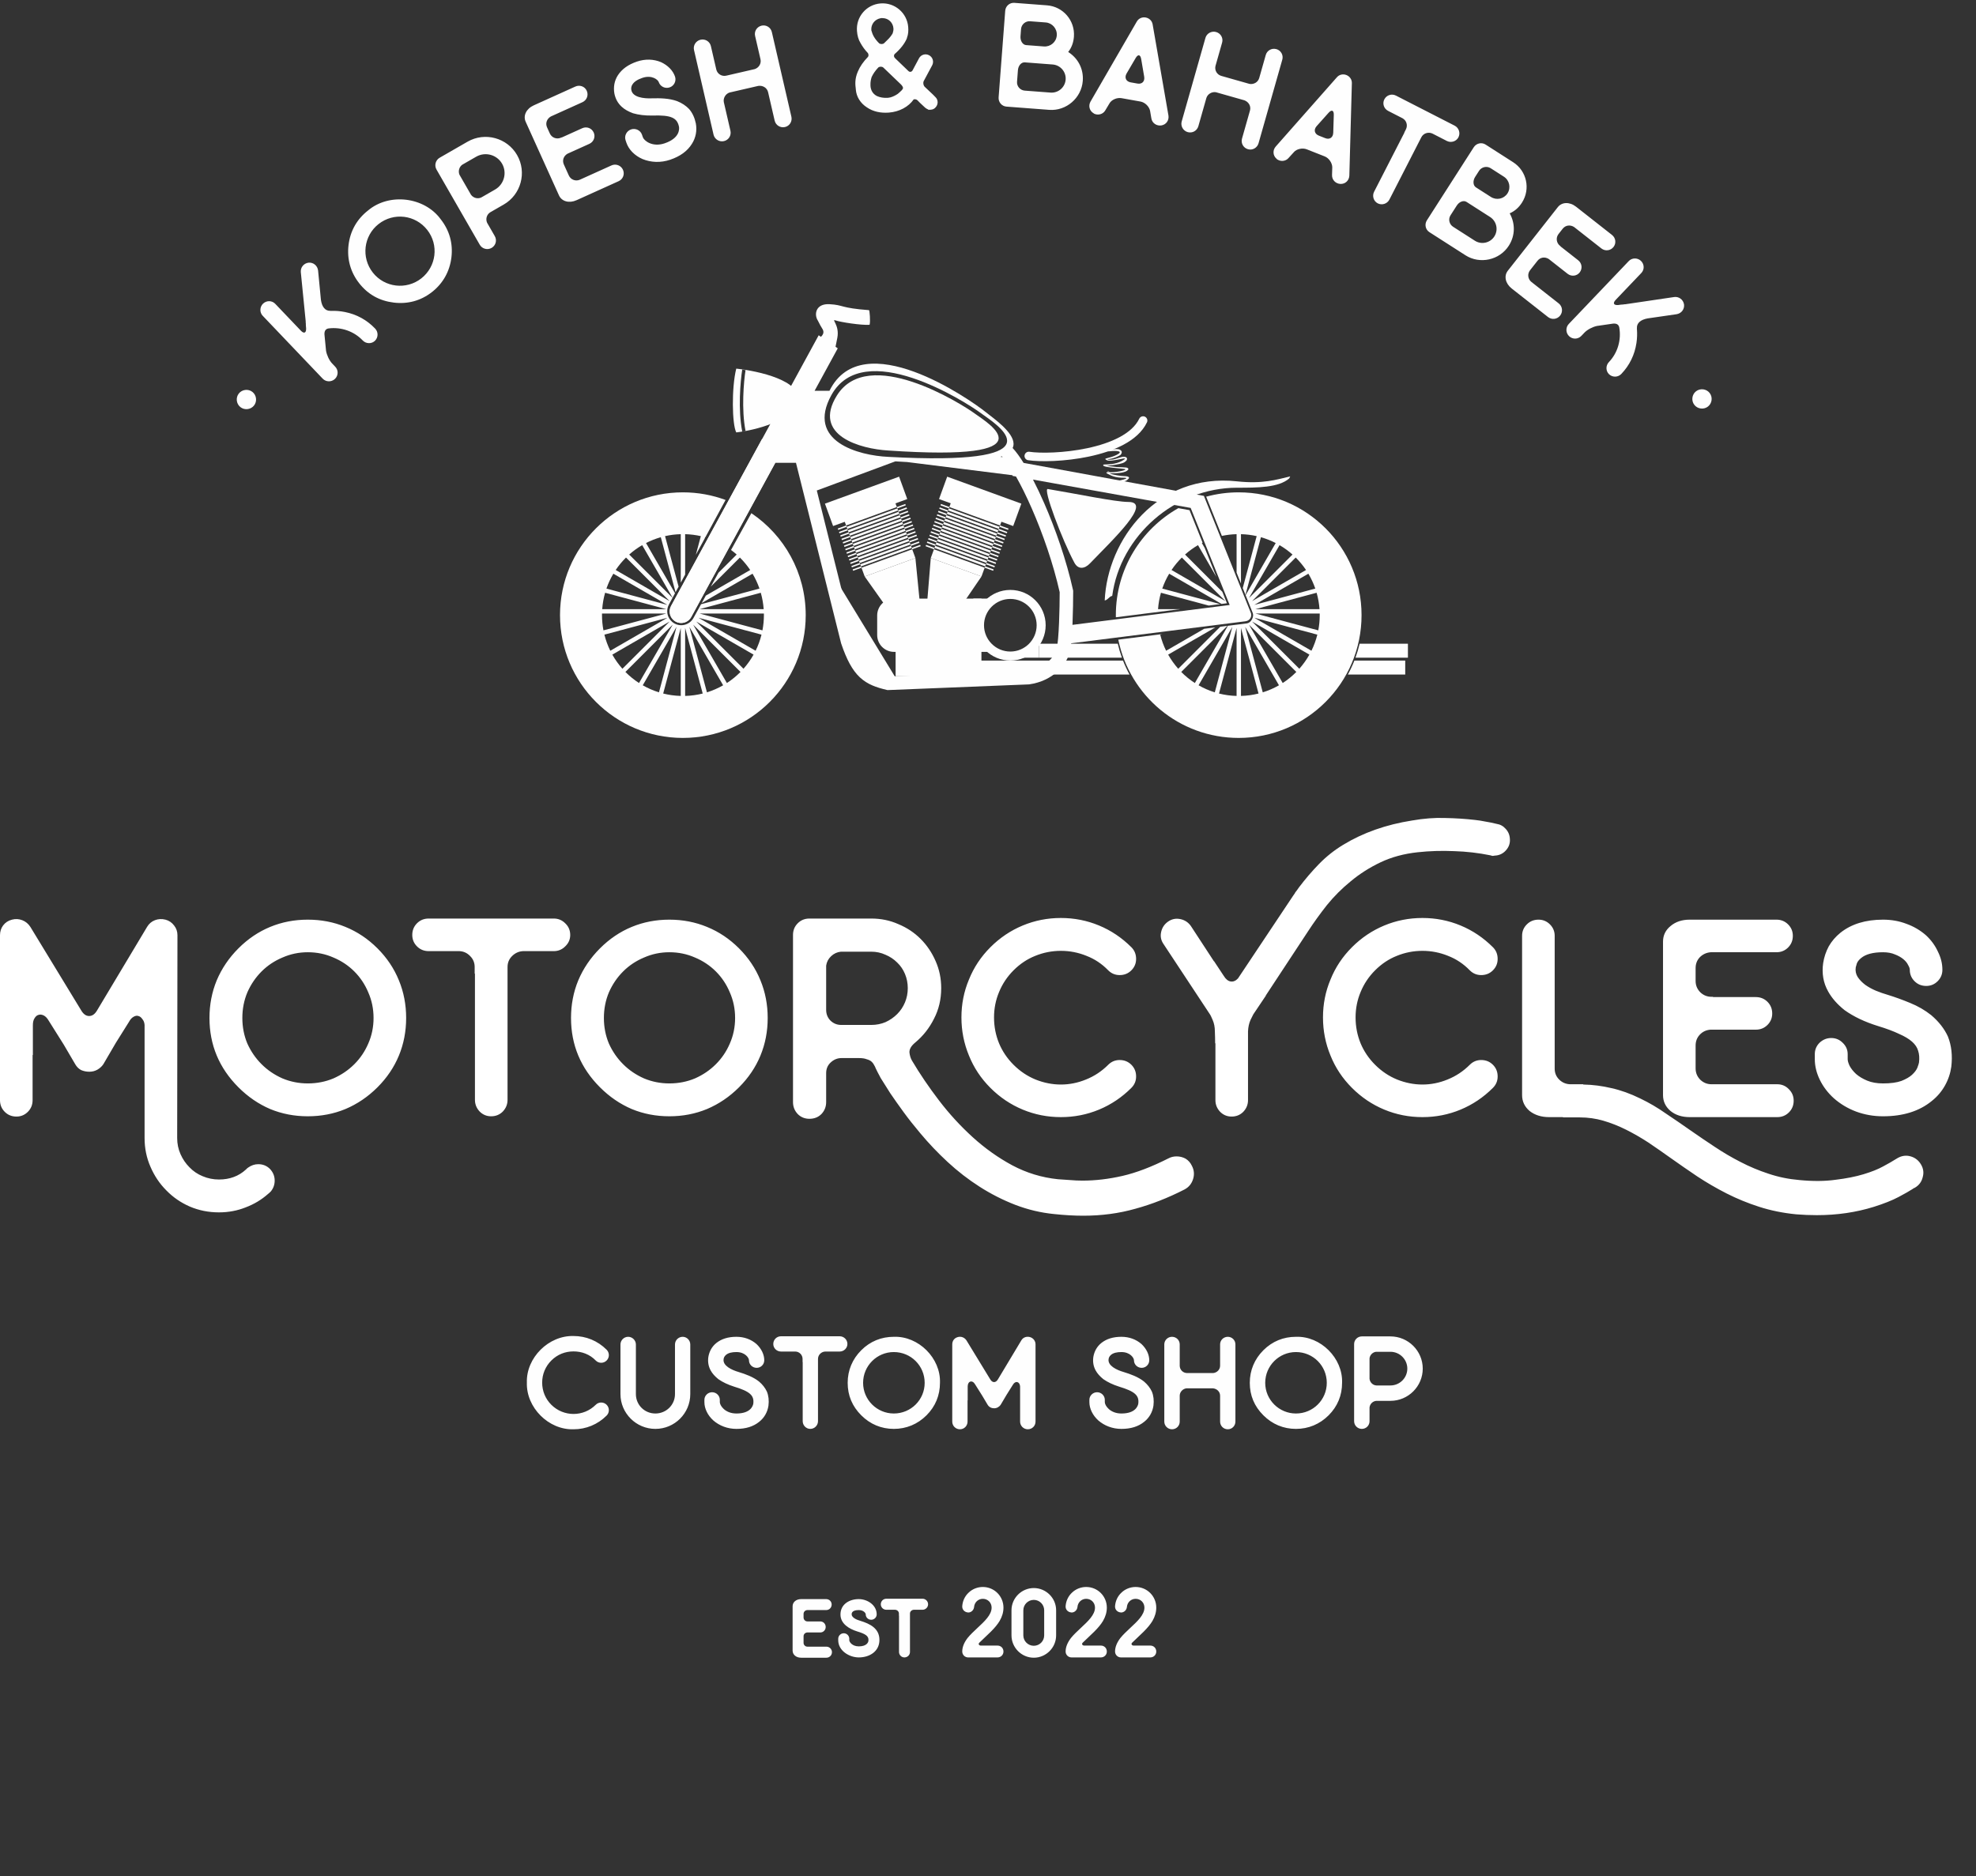 <svg width="695" height="660" viewBox="0 0 695 660" fill="none" xmlns="http://www.w3.org/2000/svg">
<rect x="0" y="0" width="695" height="660" fill="#333333" stroke="none"/>
<path d="M88.775 137.871C87.313 136.723 85.139 136.983 83.99 138.444C82.841 139.906 83.102 142.081 84.563 143.228C86.025 144.377 88.201 144.117 89.35 142.655C90.499 141.193 90.236 139.018 88.775 137.871ZM108.546 92.404C106.824 92.62 105.655 94.088 105.8 95.735L107.537 113.197L107.501 113.16C107.564 113.6 107.59 114.074 107.579 114.512L107.665 115.5C107.736 117.145 106.923 117.491 105.82 116.332L96.804 106.879C95.664 105.683 93.764 105.638 92.531 106.812C91.335 107.953 91.252 109.887 92.392 111.082L113.489 133.205C114.665 134.438 116.601 134.447 117.797 133.307C119.03 132.132 119.075 130.232 117.899 129.001L116.796 127.842C115.798 126.796 114.928 124.912 114.673 123.373L114.117 117.627C114.073 116.384 114.564 115.701 115.553 115.542C119.951 114.989 124.446 116.485 127.582 119.773C128.722 120.969 130.655 121.052 131.852 119.912C133.085 118.736 133.094 116.801 131.954 115.606C129.032 112.542 125.462 110.593 121.317 109.764C119.645 109.432 118.114 109.323 116.505 109.357L116.467 109.393C116.324 109.316 116.359 109.426 116.212 109.351C114.349 109.414 113.217 107.926 112.873 105.472L111.876 95.151C111.662 93.429 110.192 92.261 108.546 92.404ZM129.414 74.07C125.515 77.133 123.181 81.266 122.588 86.196C121.997 91.125 123.279 95.764 126.344 99.662C129.438 103.599 133.509 105.852 138.511 106.452C143.443 107.043 148.043 105.793 151.942 102.731C155.839 99.668 158.183 95.463 158.775 90.534C159.366 85.605 158.075 81.037 155.011 77.14C149.265 69.244 136.865 67.756 129.414 74.07ZM148.177 97.941C142.938 102.055 135.283 101.175 131.135 95.898C126.955 90.579 127.909 82.936 133.147 78.821C138.466 74.641 146.08 75.553 150.261 80.872C154.41 86.149 153.496 93.761 148.177 97.941ZM164.452 49.846L154.648 55.484C153.214 56.307 152.676 58.167 153.525 59.642L168.739 86.095C169.589 87.572 171.468 88.041 172.9 87.216C174.376 86.368 174.872 84.535 174.022 83.058L171.32 78.358C170.732 77.027 171.196 75.451 172.425 74.686L177.17 71.958C183.258 68.458 185.37 60.633 181.869 54.546C178.367 48.458 170.541 46.347 164.452 49.846ZM174.132 66.677L169.34 69.43C168.107 70.079 166.51 69.688 165.656 68.513L161.614 61.484C161.078 60.244 161.497 58.693 162.61 57.933L167.49 55.128C170.669 53.301 174.758 54.404 176.586 57.583C178.414 60.761 177.312 64.848 174.132 66.677ZM203.966 63.212C202.508 63.87 200.752 63.248 200.072 61.742L198.327 57.885C197.667 56.426 198.214 54.875 199.607 54.074L207.278 50.608C208.831 49.907 209.502 48.131 208.822 46.626C208.12 45.072 206.344 44.402 204.791 45.105L197.59 48.359L197.522 48.332L197.285 48.439C195.828 49.097 194.073 48.475 193.391 46.969L192.413 44.805C191.754 43.346 192.346 41.775 193.742 40.975L204.848 35.956C206.401 35.255 207.072 33.477 206.369 31.925C205.689 30.419 203.912 29.75 202.359 30.451L187.724 37.065C185.087 38.257 183.929 40.708 184.886 42.824L196.607 68.746C197.564 70.862 200.17 71.613 202.807 70.421L217.582 63.744C219.136 63.041 219.806 61.264 219.103 59.713C218.423 58.207 216.626 57.49 215.072 58.192L203.966 63.212ZM238.159 35.579C235.362 34.564 232.13 34.513 229.319 34.59C226.364 34.718 222.491 34.23 222.055 31.651C221.988 31.294 221.903 30.558 222.438 29.723C223.038 28.757 224.195 27.985 225.956 27.39C229.233 26.28 231.397 28.002 231.694 28.882C232.225 30.448 233.927 31.288 235.54 30.742C237.105 30.213 237.948 28.511 237.419 26.947C236.691 24.793 234.868 22.957 232.48 21.858C229.879 20.776 226.954 20.675 224.02 21.666C220.937 22.71 218.707 24.336 217.312 26.497C216.064 28.446 215.714 30.636 216.083 32.855C216.451 34.747 217.308 36.31 218.652 37.544C219.685 38.504 221.027 39.249 222.648 39.844C224.643 40.423 226.913 40.691 229.461 40.648C236.041 40.438 238.17 41.407 238.821 44.621C238.938 45.453 239.085 48.62 233.752 50.424C229.448 51.88 226.514 49.494 226.099 48.27L225.802 47.391C225.271 45.825 223.521 45.001 221.954 45.53C220.389 46.06 219.498 47.777 220.029 49.343L220.326 50.223C221.137 52.62 223.221 54.75 225.971 55.945C228.949 57.172 232.379 57.32 235.705 56.195C239.226 55.003 241.767 53.164 243.355 50.609C244.749 48.448 245.195 45.899 244.743 43.436C244.325 41.397 243.534 39.703 242.37 38.354C241.269 37.197 239.861 36.257 238.159 35.579ZM267.877 9.019C266.217 9.403 265.21 11.013 265.581 12.623L267.475 20.823C267.835 22.383 266.894 23.817 265.469 24.306L255.455 26.616C253.895 26.977 252.358 26.057 251.948 24.511L250.032 16.21C249.661 14.601 248.049 13.594 246.39 13.976C244.779 14.349 243.722 15.971 244.095 17.58L250.968 47.361C251.353 49.02 253.013 50.017 254.623 49.645C256.283 49.262 257.29 47.652 256.907 45.992L254.584 35.93C254.309 34.51 255.188 33.036 256.562 32.56L266.727 30.214C268.322 30.006 269.796 30.885 270.157 32.444L272.456 42.405C272.839 44.065 274.451 45.072 276.111 44.689C277.721 44.316 278.727 42.707 278.344 41.045L271.47 11.265C271.098 9.655 269.487 8.648 267.877 9.019ZM328.076 33.208L325.23 30.523C324.723 29.993 324.601 29.07 324.918 28.475L327.867 22.97C328.545 21.676 328.063 20.107 326.769 19.43C325.474 18.752 323.905 19.234 323.226 20.527L321.004 24.683C320.692 25.328 319.979 25.486 319.472 24.955L314.833 20.492C314.386 20.06 314.294 19.55 314.62 19.059C316.708 17.243 318.172 15.371 318.962 13.499L318.955 13.396L319.003 13.34L318.998 13.289C319.475 12.062 319.534 10.816 319.436 9.527C319.056 4.535 314.683 0.829 309.74 1.204C304.745 1.584 301.034 5.905 301.414 10.897C301.536 12.493 301.903 13.916 302.669 15.152C303.331 16.344 304.2 17.573 305.269 18.682C305.511 19.13 305.545 19.593 305.315 19.972C303.634 21.706 302.468 23.4 301.723 25.165C300.532 27.896 300.847 29.996 300.989 31.177L301.016 31.536C301.205 34.008 302.623 36.332 304.963 37.812C307.094 39.255 309.728 39.831 312.61 39.612C316.318 39.33 319.553 37.583 321.372 34.959C321.883 34.867 322.303 34.94 322.691 35.273L323.535 36.141L325.375 37.864C325.708 38.15 326.032 38.333 326.353 38.464L326.463 38.559C326.517 38.607 326.57 38.604 326.673 38.596C326.728 38.643 326.986 38.623 327.398 38.592C328.067 38.541 328.619 38.292 329.046 37.794C330.053 36.733 330.03 35.078 328.973 34.121L328.076 33.208ZM309.568 6.446C309.723 6.434 309.925 6.366 310.08 6.356C310.234 6.344 310.341 6.387 310.497 6.375C312.52 6.428 314.088 7.967 314.24 9.975C314.284 10.54 314.171 11.119 313.961 11.756C313.548 12.46 312.891 13.34 312.164 14.016L310.959 15.194C310.524 15.591 309.695 15.601 309.201 15.225C307.463 13.493 306.836 12.04 306.539 10.87C306.483 10.823 306.476 10.719 306.464 10.567C306.311 8.559 307.683 6.849 309.568 6.446ZM317.56 31.159C317.433 31.53 316.855 32.092 316.321 32.547C315.983 32.884 315.591 33.173 315.142 33.414C314.398 33.833 313.4 34.323 312.318 34.406L312.215 34.413C310.825 34.519 309.458 34.26 308.384 33.771C306.604 32.82 306.114 31.149 306.159 29.696C306.147 28.868 306.287 27.977 306.581 27.075C307.073 26.054 307.719 25.02 308.917 23.738C309.455 23.335 310.287 23.376 310.733 23.807L316.937 29.756C317.443 30.287 317.747 30.885 317.56 31.159ZM318.955 13.396C319.006 13.392 319.006 13.392 319.003 13.34C319.006 13.392 319.006 13.392 318.955 13.396ZM375.706 18.287C376.907 16.774 377.565 14.952 377.719 12.926C378.153 7.237 373.918 2.307 368.252 1.876L356.769 1.003C355.123 0.878 353.681 2.114 353.552 3.813L351.236 34.239C351.108 35.937 352.344 37.378 353.992 37.504L369.028 38.646C375.002 39.101 380.377 34.486 380.835 28.464C381.165 24.139 379.066 20.407 375.706 18.287ZM371.694 12.468C371.516 14.801 369.47 16.518 367.151 16.341L360.921 15.868C359.687 15.775 358.809 14.353 358.931 12.748L359.126 10.21C359.248 8.605 360.688 7.36 362.284 7.48L367.793 7.899C370.112 8.075 371.872 10.134 371.694 12.468ZM360.427 31.883C358.83 31.761 357.591 30.373 357.713 28.776L358.022 24.71C358.147 23.062 359.224 21.849 360.46 21.942L370.243 22.687C372.972 22.895 375.018 25.276 374.81 28.006C374.602 30.734 372.22 32.78 369.491 32.572L360.427 31.883ZM405.409 8.586C405.211 7.344 404.228 6.381 402.957 6.155C401.685 5.928 400.432 6.491 399.806 7.638L383.561 35.734C382.72 37.209 383.184 39.023 384.66 39.864C384.886 40.061 385.233 40.176 385.64 40.248C386.86 40.467 388.165 39.912 388.791 38.765L390.211 36.396C390.912 35.107 392.851 34.246 394.478 34.536L401.138 35.725C402.713 36.007 404.183 37.475 404.497 38.946L404.958 41.651C405.236 43.328 406.828 44.398 408.504 44.12C410.179 43.842 411.242 42.301 410.965 40.627L405.409 8.586ZM397.676 28.971C396.099 28.689 395.392 27.357 396.233 25.881L399.404 20.468C400.245 18.991 401.109 19.146 401.386 20.821L402.436 26.987C402.715 28.663 401.641 29.679 400.066 29.397L397.676 28.971ZM448.946 17.285C447.308 16.821 445.648 17.745 445.197 19.335L442.898 27.429C442.459 28.969 440.942 29.773 439.46 29.513L429.573 26.707C428.033 26.27 427.13 24.723 427.518 23.171L429.846 14.976C430.298 13.387 429.372 11.728 427.733 11.263C426.144 10.811 424.436 11.723 423.984 13.312L415.631 42.714C415.167 44.352 416.141 46.024 417.73 46.476C419.369 46.942 421.029 46.017 421.494 44.378L424.315 34.444C424.76 33.068 426.242 32.201 427.674 32.447L437.71 35.295C439.207 35.882 440.075 37.363 439.638 38.902L436.844 48.736C436.378 50.374 437.304 52.034 438.943 52.498C440.532 52.95 442.192 52.025 442.658 50.386L451.009 20.985C451.461 19.395 450.536 17.737 448.946 17.285ZM475.479 29.262C475.53 28.006 474.757 26.868 473.557 26.395C472.355 25.92 471.015 26.224 470.175 27.227L448.696 51.559C447.581 52.84 447.677 54.709 448.957 55.824C449.141 56.062 449.458 56.243 449.842 56.396C450.995 56.849 452.386 56.564 453.224 55.564L455.084 53.521C456.028 52.395 458.097 51.936 459.635 52.541L465.928 55.023C467.417 55.609 468.568 57.339 468.584 58.843L468.503 61.587C468.444 63.284 469.792 64.648 471.49 64.707C473.189 64.766 474.534 63.465 474.592 61.767L475.479 29.262ZM463.87 47.717C462.38 47.13 461.95 45.683 463.066 44.402L467.244 39.724C468.361 38.443 469.177 38.764 469.118 40.462L468.928 46.713C468.869 48.412 467.618 49.194 466.128 48.608L463.87 47.717ZM490.998 33.637C489.482 32.861 487.673 33.444 486.897 34.959C486.143 36.43 486.726 38.237 488.243 39.014L493.3 41.603C494.7 42.38 495.216 44.092 494.485 45.518L493.921 46.619L493.966 46.644L483.299 67.459C482.547 68.93 483.106 70.782 484.576 71.536C486.093 72.312 487.925 71.684 488.679 70.213L499.91 48.294C500.639 46.87 502.376 46.31 503.825 46.993L508.882 49.583C510.352 50.336 512.205 49.777 512.959 48.306C513.735 46.791 513.106 44.96 511.636 44.206L490.998 33.637ZM530.986 75.054C532.762 74.291 534.206 72.998 535.303 71.289C538.383 66.487 536.993 60.137 532.21 57.072L522.516 50.858C521.124 49.967 519.27 50.373 518.35 51.806L501.877 77.494C500.957 78.928 501.363 80.783 502.755 81.674L515.449 89.812C520.493 93.043 527.414 91.53 530.674 86.446C533.015 82.794 532.939 78.513 530.986 75.054ZM530.216 68.029C528.952 69.997 526.336 70.54 524.379 69.284L519.119 65.914C518.076 65.245 517.978 63.578 518.848 62.223L520.221 60.079C521.091 58.724 522.95 58.311 524.298 59.176L528.949 62.158C530.906 63.412 531.479 66.057 530.216 68.029ZM511.086 79.778C509.738 78.914 509.305 77.104 510.169 75.757L512.371 72.323C513.263 70.932 514.786 70.374 515.829 71.043L524.09 76.337C526.394 77.814 527.065 80.881 525.587 83.184C524.109 85.487 521.041 86.158 518.738 84.683L511.086 79.778ZM538.644 99.204C537.386 98.216 537.127 96.371 538.149 95.074L540.765 91.744C541.754 90.486 543.382 90.254 544.736 91.12L551.357 96.32C552.695 97.372 554.581 97.148 555.602 95.849C556.656 94.508 556.428 92.624 555.09 91.571L548.876 86.69L548.869 86.618L548.664 86.457C547.406 85.469 547.147 83.624 548.169 82.325L549.636 80.458C550.627 79.199 552.294 79 553.648 79.868L563.231 87.396C564.571 88.449 566.458 88.223 567.51 86.883C568.531 85.584 568.305 83.698 566.966 82.646L554.337 72.725C552.062 70.938 549.353 71.043 547.917 72.869L530.335 95.237C528.899 97.063 529.438 99.721 531.713 101.507L544.462 111.524C545.802 112.576 547.688 112.35 548.741 111.01C549.761 109.711 549.568 107.786 548.228 106.732L538.644 99.204ZM592.308 107.076C592.011 105.367 590.489 104.271 588.85 104.494L571.486 107.061L571.522 107.023C571.086 107.108 570.613 107.156 570.174 107.165L569.191 107.299C567.551 107.448 567.166 106.654 568.271 105.495L577.287 96.041C578.427 94.846 578.382 92.947 577.149 91.771C575.953 90.632 574.017 90.642 572.876 91.838L551.78 113.96C550.604 115.193 550.687 117.127 551.883 118.266C553.116 119.442 555.016 119.397 556.19 118.164L557.295 117.005C558.293 115.959 560.134 115.001 561.659 114.673L567.374 113.844C568.615 113.74 569.319 114.198 569.526 115.179C570.287 119.544 569.009 124.102 565.873 127.391C564.733 128.586 564.74 130.522 565.937 131.661C567.171 132.837 569.105 132.754 570.245 131.559C573.167 128.494 574.943 124.836 575.573 120.658C575.825 118.972 575.861 117.439 575.751 115.833L575.713 115.797C575.783 115.651 575.674 115.69 575.743 115.541C575.591 113.684 577.023 112.481 579.46 112.022L589.724 110.534C591.434 110.237 592.53 108.715 592.308 107.076ZM600.732 143.019C602.194 141.87 602.455 139.697 601.306 138.234C600.156 136.772 597.982 136.512 596.521 137.66C595.058 138.809 594.798 140.982 595.947 142.446C597.095 143.906 599.271 144.167 600.732 143.019Z" fill="#FEFEFE"/>
<path d="M282.631 577.948V575.607C282.631 574.918 283.183 574.368 283.872 574.299H288.486C289.586 574.299 290.413 573.438 290.413 572.371C290.413 571.271 289.586 570.41 288.486 570.41H284.216C284.181 570.41 284.147 570.41 284.112 570.41H283.975C283.253 570.41 282.631 569.791 282.631 569.067V567.759C282.631 567.037 283.183 566.487 283.905 566.418H290.586C291.687 566.418 292.513 565.557 292.513 564.455C292.513 563.423 291.687 562.562 290.586 562.562H281.772C280.016 562.562 278.776 563.629 278.776 565.075V580.667C278.776 582.113 280.016 583.18 281.772 583.18H290.654C291.756 583.18 292.617 582.319 292.617 581.217C292.617 580.185 291.756 579.291 290.654 579.291H283.975C283.253 579.291 282.631 578.705 282.631 577.948ZM302.601 570.204C301.224 569.825 299.537 569.033 299.537 567.898C299.537 566.624 301.086 566.418 302.05 566.418C303.738 566.418 304.494 567.485 304.494 567.932C304.494 568.965 305.321 569.825 306.423 569.825C307.49 569.825 308.351 568.965 308.351 567.932C308.351 564.627 305.045 562.562 302.05 562.562C298.711 562.562 295.578 564.387 295.611 568.035C295.646 571.271 298.711 573.06 301.466 573.921C304.46 574.816 305.458 575.573 305.458 576.881C305.458 577.018 305.425 577.191 305.425 577.329C305.355 577.742 304.873 579.187 302.05 579.187C299.744 579.187 298.711 577.638 298.711 577.018V576.503C298.711 575.435 297.815 574.575 296.783 574.575C295.715 574.575 294.82 575.435 294.82 576.503V577.018C294.82 580.702 298.676 583.076 302.05 583.076C305.838 583.076 309.315 580.976 309.315 576.916C309.315 572.854 305.975 571.236 302.601 570.204ZM309.797 564.387C309.797 565.453 310.658 566.313 311.76 566.313H314.858C315.582 566.348 316.167 566.933 316.167 567.622V568.311C316.167 568.38 316.167 568.413 316.202 568.448V581.15C316.202 582.217 317.063 583.076 318.095 583.076C319.197 583.076 320.057 582.217 320.057 581.15V567.622C320.057 566.933 320.677 566.348 321.366 566.313H324.464C325.531 566.313 326.427 565.453 326.427 564.387C326.427 563.285 325.531 562.425 324.464 562.425H311.76C310.658 562.425 309.797 563.285 309.797 564.387ZM350.838 583.076C352.044 583.076 352.938 582.147 352.938 581.011C352.938 579.807 352.044 578.911 350.838 578.911H344.848C344.194 578.774 344.091 578.257 344.4 577.948L348.498 574.025C349.909 572.612 350.873 571.443 351.596 570.238C352.492 568.689 352.938 567.139 352.938 565.557C352.938 561.529 349.703 558.295 345.674 558.295C343.85 558.295 342.059 558.982 340.717 560.256C339.373 561.495 338.582 563.181 338.443 565.007C338.341 566.211 339.236 567.14 340.371 567.244C340.476 567.244 340.441 567.278 340.543 567.278C341.611 567.278 342.506 566.418 342.61 565.316C342.748 563.698 344.056 562.459 345.674 562.459C347.431 562.459 348.772 563.801 348.772 565.557C348.772 568.104 346.259 570.41 343.78 572.716C342.506 573.921 341.302 575.022 340.304 576.261C339.098 577.844 338.478 579.394 338.443 580.874V581.011C338.443 582.147 339.373 583.076 340.51 583.076H350.838ZM363.611 583.18C367.916 583.18 371.462 579.635 371.462 575.327V566.491C371.462 562.184 367.916 558.673 363.611 558.673C359.308 558.673 355.762 562.184 355.762 566.491V575.327C355.762 579.635 359.308 583.18 363.611 583.18ZM363.611 562.838C365.643 562.838 367.261 564.49 367.261 566.491V575.327C367.261 577.329 365.643 578.981 363.611 578.981C361.58 578.981 359.928 577.329 359.928 575.327V566.491C359.928 564.49 361.58 562.838 363.611 562.838ZM387.196 583.076C388.402 583.076 389.296 582.147 389.296 581.011C389.296 579.807 388.402 578.911 387.196 578.911H381.206C380.552 578.774 380.449 578.257 380.758 577.948L384.856 574.025C386.267 572.612 387.231 571.443 387.954 570.238C388.85 568.689 389.296 567.139 389.296 565.557C389.296 561.529 386.061 558.295 382.032 558.295C380.208 558.295 378.417 558.982 377.075 560.256C375.731 561.495 374.94 563.181 374.801 565.007C374.699 566.211 375.594 567.14 376.73 567.244C376.834 567.244 376.799 567.278 376.901 567.278C377.969 567.278 378.864 566.418 378.968 565.316C379.106 563.698 380.414 562.459 382.032 562.459C383.789 562.459 385.13 563.801 385.13 565.557C385.13 568.104 382.617 570.41 380.138 572.716C378.864 573.921 377.66 575.022 376.662 576.261C375.456 577.844 374.836 579.394 374.801 580.874V581.011C374.801 582.147 375.731 583.076 376.868 583.076H387.196ZM404.583 583.076C405.789 583.076 406.683 582.147 406.683 581.011C406.683 579.807 405.789 578.911 404.583 578.911H398.593C397.938 578.774 397.836 578.257 398.145 577.948L402.243 574.025C403.654 572.612 404.617 571.443 405.341 570.238C406.237 568.689 406.683 567.139 406.683 565.557C406.683 561.529 403.447 558.295 399.419 558.295C397.594 558.295 395.803 558.982 394.462 560.256C393.118 561.495 392.327 563.181 392.188 565.007C392.085 566.211 392.981 567.14 394.116 567.244C394.22 567.244 394.186 567.278 394.288 567.278C395.356 567.278 396.251 566.418 396.355 565.316C396.492 563.698 397.801 562.459 399.419 562.459C401.175 562.459 402.517 563.801 402.517 565.557C402.517 568.104 400.004 570.41 397.525 572.716C396.251 573.921 395.046 575.022 394.048 576.261C392.842 577.844 392.223 579.394 392.188 580.874V581.011C392.188 582.147 393.118 583.076 394.255 583.076H404.583Z" fill="#FEFEFE"/>
<path d="M201.726 475.42C204.669 475.42 207.473 476.476 209.541 478.632C210.598 479.689 212.301 479.689 213.357 478.632C214.414 477.577 214.414 475.88 213.357 474.824C210.232 471.704 206.139 470.005 201.726 470.005C192.943 469.776 185.035 477.669 185.31 486.389C185.035 495.154 192.943 503.094 201.726 502.818C206.139 502.818 210.232 501.119 213.357 497.999C214.414 496.944 214.414 495.246 213.357 494.191C212.301 493.135 210.598 493.135 209.541 494.191C205.219 498.504 198.231 498.504 193.908 494.191C191.84 492.126 190.691 489.372 190.691 486.389C190.691 483.451 191.84 480.699 193.908 478.632C196.07 476.476 198.783 475.42 201.726 475.42ZM240.117 470.281C238.599 470.281 237.405 471.52 237.405 472.988V490.442C237.405 494.243 234.325 497.265 230.509 497.265C226.693 497.265 223.656 494.243 223.656 490.442V472.988C223.656 471.52 222.416 470.281 220.944 470.281C219.427 470.281 218.23 471.52 218.23 472.988V490.442C218.23 497.173 223.748 502.681 230.509 502.681C237.313 502.681 242.785 497.173 242.785 490.442V472.988C242.785 471.52 241.591 470.281 240.117 470.281ZM266.97 486.021C264.901 484.369 262.189 483.406 259.797 482.672C257.269 481.938 254.142 480.423 254.51 478.129C254.557 477.806 254.694 477.164 255.384 476.614C256.164 475.972 257.361 475.65 259.015 475.65C262.097 475.65 263.429 477.715 263.429 478.542C263.429 480.01 264.627 481.202 266.142 481.202C267.615 481.202 268.809 480.01 268.809 478.542C268.809 476.522 267.797 474.457 266.097 472.851C264.212 471.199 261.774 470.281 259.015 470.281C256.119 470.281 253.774 471.015 251.982 472.438C250.371 473.723 249.452 475.467 249.13 477.44C248.901 479.137 249.176 480.699 249.958 482.12C250.555 483.222 251.475 484.232 252.671 485.195C254.187 486.252 256.027 487.123 258.189 487.812C263.799 489.509 265.314 490.932 264.948 493.823C264.809 494.558 264.028 497.265 259.015 497.265C254.97 497.265 253.176 494.42 253.176 493.273V492.447C253.176 490.979 251.935 489.785 250.463 489.785C248.993 489.785 247.751 490.979 247.751 492.447V493.273C247.751 495.521 248.901 497.907 250.878 499.698C253.038 501.579 255.889 502.681 259.015 502.681C262.326 502.681 264.993 501.855 267.061 500.156C268.856 498.733 269.958 496.715 270.282 494.512C270.511 492.676 270.327 491.024 269.729 489.556C269.13 488.27 268.21 487.078 266.97 486.021ZM274.693 470.097C273.177 470.097 271.981 471.291 271.981 472.805C271.981 474.273 273.177 475.467 274.693 475.467H279.752C281.176 475.512 282.282 476.659 282.282 478.082V479.184H282.327V499.972C282.327 501.442 283.522 502.681 284.992 502.681C286.511 502.681 287.706 501.442 287.706 499.972V478.082C287.706 476.659 288.857 475.512 290.281 475.467H295.34C296.81 475.467 298.052 474.273 298.052 472.805C298.052 471.291 296.81 470.097 295.34 470.097H274.693ZM314.374 470.281C309.96 470.281 306.052 471.887 302.925 475.007C299.798 478.129 298.144 482.075 298.144 486.481C298.144 490.932 299.753 494.741 302.925 497.907C306.052 501.029 309.96 502.681 314.374 502.681C318.789 502.681 322.742 501.029 325.871 497.907C328.996 494.787 330.606 490.887 330.606 486.481C330.927 477.806 323.063 469.96 314.374 470.281ZM314.374 497.265C308.443 497.265 303.569 492.447 303.569 486.481C303.569 480.468 308.443 475.65 314.374 475.65C320.398 475.65 325.225 480.468 325.225 486.481C325.225 492.447 320.398 497.265 314.374 497.265ZM362.239 470.373C360.997 470.052 359.803 470.51 359.204 471.566L350.975 485.287C350.239 486.526 349.042 486.526 348.308 485.287L339.94 471.566C339.25 470.51 338.054 470.052 336.904 470.373C335.663 470.694 334.927 471.704 334.927 472.943V500.111C334.927 501.624 336.124 502.818 337.64 502.818C339.113 502.818 340.307 501.624 340.307 500.111V492.676H340.353V487.765C340.353 485.839 342.009 485.334 342.974 487.031L345.457 490.979L347.343 494.145C347.848 495.017 348.721 495.43 349.641 495.43H349.686C350.606 495.43 351.48 494.925 351.987 494.145L354.055 490.657L356.216 487.215C357.089 485.608 358.654 485.976 358.791 487.72V500.111C358.791 501.624 360.032 502.818 361.503 502.818C363.022 502.818 364.217 501.624 364.217 500.111V472.943C364.217 471.704 363.389 470.694 362.239 470.373ZM402.378 486.021C400.31 484.369 397.597 483.406 395.206 482.672C392.678 481.938 389.551 480.423 389.919 478.129C389.966 477.806 390.103 477.164 390.792 476.614C391.573 475.972 392.77 475.65 394.424 475.65C397.506 475.65 398.838 477.715 398.838 478.542C398.838 480.01 400.034 481.202 401.551 481.202C403.024 481.202 404.218 480.01 404.218 478.542C404.218 476.522 403.206 474.457 401.505 472.851C399.621 471.199 397.183 470.281 394.424 470.281C391.528 470.281 389.183 471.015 387.39 472.438C385.78 473.723 384.86 475.467 384.539 477.44C384.31 479.137 384.585 480.699 385.367 482.12C385.964 483.222 386.884 484.232 388.079 485.195C389.596 486.252 391.436 487.123 393.598 487.812C399.208 489.509 400.723 490.932 400.357 493.823C400.218 494.558 399.437 497.265 394.424 497.265C390.379 497.265 388.584 494.42 388.584 493.273V492.447C388.584 490.979 387.344 489.785 385.872 489.785C384.402 489.785 383.16 490.979 383.16 492.447V493.273C383.16 495.521 384.31 497.907 386.287 499.698C388.447 501.579 391.298 502.681 394.424 502.681C397.735 502.681 400.402 501.855 402.47 500.156C404.265 498.733 405.367 496.715 405.691 494.512C405.92 492.676 405.736 491.024 405.137 489.556C404.539 488.27 403.619 487.078 402.378 486.021ZM431.852 470.281C430.334 470.281 429.138 471.474 429.138 472.943V480.423C429.138 481.846 428.036 482.901 426.702 483.038H417.552C416.127 483.038 414.978 481.938 414.931 480.515V472.943C414.931 471.474 413.736 470.281 412.219 470.281C410.748 470.281 409.507 471.474 409.507 472.943V500.111C409.507 501.624 410.748 502.818 412.219 502.818C413.736 502.818 414.931 501.624 414.931 500.111V490.932C414.978 489.648 416.035 488.546 417.323 488.409H426.61C428.036 488.546 429.138 489.601 429.138 491.024V500.111C429.138 501.624 430.334 502.818 431.852 502.818C433.322 502.818 434.519 501.624 434.519 500.111V472.943C434.519 471.474 433.322 470.281 431.852 470.281ZM455.808 470.281C451.393 470.281 447.486 471.887 444.357 475.007C441.232 478.129 439.576 482.075 439.576 486.481C439.576 490.932 441.186 494.741 444.357 497.907C447.486 501.029 451.393 502.681 455.808 502.681C460.221 502.681 464.176 501.029 467.303 497.907C470.428 494.787 472.038 490.887 472.038 486.481C472.359 477.806 464.497 469.96 455.808 470.281ZM455.808 497.265C449.875 497.265 445.002 492.447 445.002 486.481C445.002 480.468 449.875 475.65 455.808 475.65C461.83 475.65 466.657 480.468 466.657 486.481C466.657 492.447 461.83 497.265 455.808 497.265ZM489.05 470.144H478.981C477.51 470.144 476.269 471.336 476.269 472.851V499.972C476.269 501.487 477.51 502.681 478.981 502.681C480.498 502.681 481.694 501.487 481.694 499.972V495.154C481.832 493.869 482.889 492.86 484.177 492.814H489.05C495.303 492.814 500.409 487.72 500.409 481.478C500.409 475.237 495.303 470.144 489.05 470.144ZM489.05 487.399H484.13C482.889 487.352 481.832 486.344 481.694 485.058V477.853C481.832 476.659 482.844 475.65 484.04 475.558H489.05C492.315 475.558 494.982 478.219 494.982 481.478C494.982 484.737 492.315 487.399 489.05 487.399Z" fill="#FEFEFE"/>
<path fill-rule="evenodd" clip-rule="evenodd" d="M392.464 216.402C392.464 200.259 401.323 186.182 414.446 178.768L418.383 179.476L422.973 190.908C422.887 190.95 422.802 190.994 422.717 191.037L423.735 192.802L427.806 202.933L421.363 191.779C419.735 192.73 418.208 193.839 416.805 195.084L429.919 208.195L431.537 212.223L429.646 212.462L411.225 201.829C410.245 203.474 409.427 205.225 408.792 207.061L429.176 212.522L425.128 213.033L408.328 208.532C407.797 210.385 407.452 212.312 407.308 214.297H415.123L392.471 217.16C392.467 216.908 392.464 216.655 392.464 216.402ZM429.76 188.532L424.237 174.733C427.879 173.737 431.715 173.205 435.674 173.205C459.538 173.205 478.885 192.545 478.885 216.402C478.885 240.26 459.538 259.6 435.674 259.6C414.763 259.6 397.32 244.749 393.325 225.022L408.849 223.061L408.074 223.267C408.567 225.245 409.265 227.139 410.147 228.93L423.53 221.205L427.478 220.706L410.865 230.294C411.869 232.08 413.059 233.746 414.41 235.267L429.19 220.489L431.686 220.174L415.465 236.391C416.913 237.853 418.517 239.16 420.252 240.283L431.879 220.15L438.617 219.299V219.296C439.368 219.164 439.971 218.628 440.399 217.778C440.811 216.962 440.852 216.151 440.55 215.485L438.103 209.372L448.692 191.037C447.045 190.193 445.305 189.503 443.493 188.989L438.059 209.26L437.102 206.873L441.998 188.608C440.215 188.205 438.369 187.97 436.475 187.92V205.305L434.932 201.453V187.92C433.164 187.967 431.435 188.176 429.76 188.532ZM428.752 243.98L434.932 220.923V244.826C432.807 244.769 430.738 244.479 428.752 243.98ZM433.443 220.524L427.267 243.566C425.265 242.945 423.356 242.108 421.568 241.085L433.443 220.524ZM441.562 215.839H464.17C464.173 216.016 464.174 216.194 464.174 216.373C464.174 218.215 463.999 220.016 463.665 221.76L441.562 215.839ZM464.1 214.297H441.562L463.081 208.532C463.61 210.385 463.957 212.312 464.1 214.297ZM450.044 191.779C451.674 192.73 453.2 193.839 454.602 195.084L439.3 210.383L450.044 191.779ZM459.357 200.526C458.294 198.944 457.079 197.475 455.728 196.139L440.39 211.473L459.357 200.526ZM460.183 201.829L441.162 212.808L462.617 207.061C461.98 205.225 461.162 203.474 460.183 201.829ZM463.333 223.267L441.162 217.329L461.261 228.93C462.142 227.139 462.841 225.245 463.333 223.267ZM412.052 200.526C413.113 198.944 414.33 197.475 415.679 196.139L431.017 211.473L412.052 200.526ZM440.39 218.664L460.542 230.294C459.54 232.08 458.348 233.746 456.998 235.267L440.39 218.664ZM455.944 236.391L439.3 219.754L451.155 240.283C452.891 239.16 454.495 237.853 455.944 236.391ZM437.964 220.524L449.839 241.085C448.052 242.108 446.144 242.945 444.14 243.566L437.964 220.524ZM436.475 244.826V220.923L442.655 243.98C440.669 244.479 438.602 244.769 436.475 244.826Z" fill="#FEFEFE"/>
<path fill-rule="evenodd" clip-rule="evenodd" d="M453.439 168.312C453.569 168.066 453.685 167.827 453.788 167.593C449.049 168.728 444.096 170.311 435.082 169.336C407.131 166.312 389.495 189.715 388.55 211.244C389.69 211.048 390.067 209.85 391.19 209.628C394.011 188.499 413.222 171.577 435.128 171.577C442.193 171.577 449.732 171.577 453.439 168.312Z" fill="#FEFEFE"/>
<path fill-rule="evenodd" clip-rule="evenodd" d="M235.266 212.671C234.153 214.724 234.634 217.274 236.418 218.782C238.792 220.788 242.409 220.12 243.912 217.399L246.584 212.561L267.119 207.061C266.483 205.225 265.665 203.474 264.685 201.829L246.815 212.144L248.258 209.532L263.859 200.526C262.798 198.944 261.581 197.475 260.232 196.139L250.011 206.356L252.701 201.487L259.105 195.084C258.471 194.521 257.809 193.984 257.124 193.478L264.271 180.539C275.802 188.296 283.387 201.463 283.387 216.402C283.387 240.26 264.042 259.6 240.178 259.6C216.313 259.6 196.967 240.26 196.967 216.402C196.967 192.545 216.313 173.205 240.178 173.205C245.459 173.205 250.521 174.153 255.199 175.886L248.086 189.015C248.056 189.005 248.025 188.996 247.995 188.989L247.894 189.367L244.734 195.197L246.501 188.608C244.717 188.207 242.871 187.97 240.978 187.92V202.129L239.436 204.975V187.92C237.542 187.97 235.697 188.207 233.913 188.608L238.676 206.378L237.607 208.35L232.418 188.989C230.606 189.503 228.866 190.193 227.219 191.037L237.419 208.698L236.556 210.288L225.867 191.779C224.237 192.73 222.711 193.839 221.308 195.086L236.543 210.315L235.266 212.671ZM233.256 243.98L239.436 220.923V244.826C237.309 244.769 235.242 244.479 233.256 243.98ZM237.946 220.524L231.771 243.566C229.767 242.945 227.858 242.108 226.072 241.085L237.946 220.524ZM224.754 240.283L236.611 219.754L219.969 236.391C221.416 237.853 223.02 239.16 224.754 240.283ZM235.521 218.664L218.913 235.267C217.562 233.746 216.371 232.08 215.369 230.294L235.521 218.664ZM214.65 228.93L234.749 217.329L212.578 223.267C213.07 225.245 213.768 227.139 214.65 228.93ZM234.349 215.839L212.246 221.76C211.912 220.016 211.737 218.215 211.737 216.373C211.737 216.194 211.738 216.016 211.741 215.839H234.349ZM246.064 215.839H268.673C268.675 216.016 268.678 216.194 268.678 216.373C268.678 218.215 268.503 220.016 268.168 221.76L246.064 215.839ZM268.602 214.298H246.064L267.583 208.532C268.114 210.385 268.459 212.312 268.602 214.298ZM234.349 214.298H211.811C211.954 212.312 212.301 210.385 212.83 208.534L234.349 214.298ZM215.728 201.829C214.749 203.474 213.93 205.225 213.294 207.061L234.749 212.808L215.728 201.829ZM267.836 223.267L245.664 217.329L265.763 228.93C266.645 227.139 267.343 225.245 267.836 223.267ZM216.554 200.526C217.617 198.944 218.833 197.475 220.183 196.139L235.521 211.473L216.554 200.526ZM244.894 218.664L265.044 230.294C264.042 232.08 262.852 233.746 261.501 235.267L244.894 218.664ZM260.446 236.391L243.802 219.754L255.659 240.283C257.394 239.16 258.998 237.853 260.446 236.391ZM242.468 220.524L254.341 241.085C252.554 242.11 250.646 242.945 248.644 243.566L242.468 220.524ZM240.978 244.826V220.923L247.158 243.98C245.173 244.479 243.104 244.769 240.978 244.826ZM237.292 218.458C235.579 217.286 235.031 215.01 236.023 213.188L268.048 154.389L274.757 158.973L243.124 217.053C241.978 219.155 239.269 219.807 237.292 218.458Z" fill="#FEFEFE"/>
<path fill-rule="evenodd" clip-rule="evenodd" d="M313.94 174.281L296.104 180.771L297.598 184.874L294.655 185.946L294.829 186.417L297.77 185.346L298.034 186.072L295.092 187.144L295.264 187.616L298.206 186.544L298.471 187.271L295.528 188.342L295.7 188.814L298.643 187.742L298.907 188.469L295.965 189.539L296.137 190.012L299.079 188.941L299.344 189.667L296.401 190.737L296.573 191.211L299.516 190.14L299.78 190.865L296.837 191.937L297.009 192.409L299.952 191.339L300.216 192.065L297.274 193.135L297.446 193.607L300.388 192.537L300.653 193.264L297.71 194.334L297.882 194.805L300.825 193.735L301.089 194.462L298.147 195.532L298.319 196.004L301.26 194.934L301.524 195.66L298.583 196.73L298.755 197.202L301.698 196.132L301.962 196.858L299.019 197.929L299.19 198.4L302.133 197.33L302.397 198.057L299.456 199.127L299.628 199.599L302.569 198.528L302.835 199.255L299.891 200.325L300.063 200.797L303.005 199.727L304.13 202.814L321.966 196.323L320.841 193.236L323.82 192.154L323.648 191.681L320.669 192.765L320.405 192.04L323.383 190.954L323.212 190.483L320.233 191.566L319.968 190.841L322.947 189.756L322.775 189.284L319.796 190.368L319.532 189.642L322.511 188.558L322.338 188.086L319.36 189.17L319.096 188.443L322.074 187.36L321.902 186.888L318.925 187.971L318.659 187.245L321.638 186.161L321.467 185.689L318.487 186.773L318.223 186.047L321.201 184.963L321.031 184.491L318.052 185.575L317.786 184.848L320.766 183.765L320.594 183.293L317.614 184.377L317.351 183.65L320.33 182.566L320.158 182.095L317.179 183.178L316.915 182.452L319.893 181.368L319.721 180.896L316.743 181.98L316.478 181.254L319.457 180.17L319.285 179.698L316.306 180.782L316.042 180.055L319.021 178.972L318.849 178.5L315.87 179.583L315.606 178.857L318.584 177.773L318.412 177.301L315.433 178.385L313.94 174.281ZM315.433 178.385L315.606 178.857L297.77 185.346L297.598 184.874L315.433 178.385ZM315.87 179.583L298.034 186.072L298.206 186.544L316.042 180.055L315.87 179.583ZM316.306 180.782L298.471 187.271L298.643 187.742L316.478 181.254L316.306 180.782ZM316.743 181.98L316.915 182.452L299.079 188.941L298.907 188.469L316.743 181.98ZM317.179 183.178L299.344 189.667L299.516 190.14L317.351 183.65L317.179 183.178ZM317.614 184.377L317.786 184.848L299.952 191.339L299.78 190.865L317.614 184.377ZM318.052 185.575L300.216 192.065L300.388 192.537L318.223 186.047L318.052 185.575ZM318.487 186.773L318.659 187.245L300.825 193.735L300.653 193.264L318.487 186.773ZM318.925 187.971L301.089 194.462L301.26 194.934L319.096 188.443L318.925 187.971ZM319.36 189.17L319.532 189.642L301.698 196.132L301.524 195.66L319.36 189.17ZM319.796 190.368L301.962 196.858L302.133 197.33L319.968 190.841L319.796 190.368ZM320.233 191.566L320.405 192.04L302.569 198.528L302.397 198.057L320.233 191.566ZM320.669 192.765L302.835 199.255L303.005 199.727L320.841 193.236L320.669 192.765Z" fill="#FEFEFE"/>
<path fill-rule="evenodd" clip-rule="evenodd" d="M304.13 202.814L321.966 196.323L323.696 213.79L314.323 217.199L304.13 202.814Z" fill="#FEFEFE"/>
<path d="M319.098 175.57L316.229 167.69L290.148 177.18L293.017 185.06L319.098 175.57Z" fill="#FEFEFE"/>
<path fill-rule="evenodd" clip-rule="evenodd" d="M353.235 180.758L335.399 174.267L333.907 178.372L330.964 177.3L330.792 177.773L333.735 178.843L333.469 179.57L330.528 178.498L330.356 178.972L333.297 180.042L333.034 180.768L330.091 179.697L329.919 180.17L332.862 181.24L332.596 181.967L329.655 180.895L329.483 181.368L332.424 182.438L332.161 183.165L329.219 182.093L329.047 182.566L331.989 183.637L331.725 184.363L328.782 183.291L328.61 183.765L331.553 184.835L331.288 185.561L328.346 184.491L328.174 184.963L331.116 186.033L330.852 186.76L327.909 185.689L327.737 186.161L330.68 187.231L330.416 187.958L327.473 186.888L327.301 187.36L330.243 188.43L329.979 189.156L327.037 188.086L326.866 188.558L329.807 189.628L329.543 190.354L326.602 189.284L326.428 189.756L329.371 190.826L329.106 191.553L326.165 190.483L325.993 190.954L328.936 192.026L328.67 192.751L325.727 191.681L325.557 192.153L328.498 193.224L327.375 196.31L345.21 202.8L346.334 199.713L349.312 200.797L349.484 200.325L346.505 199.241L346.77 198.515L349.749 199.599L349.921 199.127L346.942 198.043L347.206 197.317L350.185 198.4L350.357 197.929L347.379 196.845L347.643 196.118L350.621 197.202L350.793 196.73L347.815 195.647L348.079 194.92L351.058 196.004L351.23 195.532L348.251 194.448L348.516 193.722L351.494 194.805L351.666 194.334L348.686 193.25L348.952 192.523L351.931 193.607L352.103 193.135L349.124 192.05L349.387 191.325L352.367 192.409L352.539 191.937L349.559 190.852L349.825 190.125L352.802 191.211L352.974 190.737L349.997 189.654L350.26 188.927L353.24 190.012L353.412 189.539L350.432 188.455L350.696 187.729L353.675 188.813L353.847 188.341L350.868 187.257L351.133 186.531L354.111 187.614L354.284 187.142L351.305 186.059L351.569 185.334L354.548 186.416L354.72 185.944L351.741 184.86L353.235 180.758ZM351.741 184.86L351.569 185.334L333.735 178.843L333.907 178.372L351.741 184.86ZM351.305 186.059L333.469 179.57L333.297 180.042L351.133 186.531L351.305 186.059ZM350.868 187.257L333.034 180.768L332.862 181.24L350.696 187.729L350.868 187.257ZM350.432 188.455L350.26 188.927L332.424 182.438L332.596 181.967L350.432 188.455ZM349.997 189.654L332.161 183.165L331.989 183.637L349.825 190.125L349.997 189.654ZM349.559 190.852L349.387 191.325L331.553 184.835L331.725 184.363L349.559 190.852ZM349.124 192.05L331.288 185.561L331.116 186.033L348.952 192.523L349.124 192.05ZM348.686 193.25L348.516 193.722L330.68 187.231L330.852 186.76L348.686 193.25ZM348.251 194.448L330.416 187.958L330.243 188.43L348.079 194.92L348.251 194.448ZM347.815 195.647L347.643 196.118L329.807 189.628L329.979 189.156L347.815 195.647ZM347.379 196.845L329.543 190.354L329.371 190.826L347.206 197.317L347.379 196.845ZM346.942 198.043L346.77 198.515L328.936 192.026L329.106 191.553L346.942 198.043ZM346.505 199.241L328.67 192.751L328.498 193.224L346.334 199.713L346.505 199.241Z" fill="#FEFEFE"/>
<path fill-rule="evenodd" clip-rule="evenodd" d="M327.375 196.31L345.21 202.8L335.307 217.291L325.934 213.882L327.375 196.31Z" fill="#FEFEFE"/>
<path d="M356.358 185.06L359.227 177.179L333.146 167.689L330.277 175.57L356.358 185.06Z" fill="#FEFEFE"/>
<path fill-rule="evenodd" clip-rule="evenodd" d="M308.523 216.516C308.523 213.241 311.18 210.587 314.454 210.587H345.208V229.328H314.454C311.18 229.328 308.523 226.674 308.523 223.398V216.516Z" fill="#FEFEFE"/>
<path fill-rule="evenodd" clip-rule="evenodd" d="M355.355 232.382C362.218 232.382 367.783 226.818 367.783 219.957C367.783 213.095 362.218 207.533 355.355 207.533C348.492 207.533 342.927 213.095 342.927 219.957C342.927 226.818 348.492 232.382 355.355 232.382ZM355.355 229.213C360.468 229.213 364.612 225.068 364.612 219.957C364.612 214.846 360.468 210.701 355.355 210.701C350.241 210.701 346.096 214.846 346.096 219.957C346.096 225.068 350.241 229.213 355.355 229.213Z" fill="#FEFEFE"/>
<path d="M348.029 210.587H342.347V213.446H348.029V210.587Z" fill="#FEFEFE"/>
<path d="M347.604 226.469H341.921V229.328H347.604V226.469Z" fill="#FEFEFE"/>
<path fill-rule="evenodd" clip-rule="evenodd" d="M393.138 226.454H365.417V231.375H394.603C394.023 229.776 393.533 228.133 393.138 226.454ZM476.365 232.383H494.247V237.305H474.072C474.935 235.72 475.7 234.077 476.365 232.383ZM397.276 237.305C396.415 235.72 395.648 234.077 394.983 232.383H341.929V237.305H397.276ZM476.745 231.375C477.327 229.776 477.817 228.133 478.211 226.454H495.195V231.375H476.745Z" fill="#FEFEFE"/>
<path fill-rule="evenodd" clip-rule="evenodd" d="M365.417 231.375V226.454H363.994L359.367 231.375H365.417Z" fill="#FEFEFE"/>
<path fill-rule="evenodd" clip-rule="evenodd" d="M236.026 213.187C235.032 215.009 235.579 217.288 237.294 218.458C239.27 219.808 241.98 219.155 243.124 217.056L272.691 162.824H279.963L279.988 162.928L295.824 226.258L295.849 226.353L295.88 226.446C297.79 232.062 299.762 235.769 302.411 238.265C305.107 240.803 308.25 241.844 311.844 242.696L312.161 242.771L312.487 242.758L361.806 240.771L361.929 240.767L362.049 240.749C370.384 239.544 375.121 233.868 376.259 229.378C376.455 228.605 376.616 227.545 376.752 226.313L438.046 218.569L438.044 218.556C439.195 218.443 440.093 217.508 440.093 216.373C440.093 216.157 440.06 215.949 440.001 215.752L440.004 215.751L439.982 215.696C439.968 215.654 439.953 215.612 439.937 215.571C439.923 215.54 439.909 215.506 439.894 215.475L423.439 174.451L423.424 174.456L423.426 174.45L360.015 162.842C358.685 160.705 357.381 158.904 356.16 157.609C358.034 153.713 351.459 148.654 348.043 146.026H348.041V146.024C347.581 145.67 347.179 145.361 346.861 145.103C340.94 140.305 303.436 114.269 291.822 137.323C291.795 137.377 291.768 137.433 291.739 137.487H286.505L294.657 122.535L287.948 117.953L277.997 136.203H273.831V143.843L236.026 213.187ZM287.287 172.56L300.404 225.011C302.221 230.332 303.876 233.126 305.664 234.812C307.364 236.411 309.407 237.223 312.624 238.005L361.488 236.037C367.845 235.072 370.997 230.823 371.659 228.213C372.038 226.72 372.318 223.162 372.49 219.035C372.653 215.145 372.71 211.03 372.713 208.332C370.462 198.308 366.75 187.669 362.874 178.822C361.007 174.564 359.115 170.749 357.347 167.64L356.095 167.415L356.136 167.189L319.05 162.545C317.715 162.476 316.337 162.398 314.914 162.307L287.287 172.56ZM352.37 160.52C352.208 160.583 352.043 160.646 351.871 160.708L352.661 160.812C352.564 160.712 352.471 160.619 352.38 160.53L352.37 160.52ZM418.781 178.687L363.323 168.715C364.614 171.209 365.928 173.972 367.22 176.92C371.229 186.068 375.079 197.107 377.402 207.557L377.458 207.81V208.071C377.458 210.808 377.402 215.134 377.232 219.232C377.223 219.428 377.215 219.624 377.206 219.82L432.499 212.835L418.781 178.687ZM312.503 160.726C302.043 160.28 283.385 155.307 292.428 138.975C303.733 118.557 339.449 141.219 345.083 145.403C345.385 145.628 345.768 145.897 346.206 146.206C352.733 150.804 371.359 163.924 312.503 160.726Z" fill="#FEFEFE"/>
<path fill-rule="evenodd" clip-rule="evenodd" d="M294.348 139.142C285.544 153.285 302.721 157.932 312.408 158.486C370.568 162.468 347.375 148.796 343.015 145.601C337.897 141.852 305.352 121.463 294.348 139.142Z" fill="#FEFEFE"/>
<path d="M361.84 160.415C369.758 161.636 396.286 159.948 402.051 147.944" stroke="#FEFEFE" stroke-width="3" stroke-miterlimit="22.926" stroke-linecap="round"/>
<path fill-rule="evenodd" clip-rule="evenodd" d="M390.195 166.099C390.015 166.063 389.872 166.01 389.774 165.941C389.442 165.705 389.655 165.824 390.195 166.099Z" fill="#FEFEFE" stroke="#FEFEFE" stroke-width="0.1" stroke-miterlimit="22.926"/>
<path d="M391.498 156.788C391.678 156.664 392.504 156.127 392.684 156C392.743 156.195 392.652 156.74 391.822 157.364C391.104 157.903 390.689 158.092 390.52 158.134C391.389 158.005 393.162 157.839 393.77 158.143C394.55 158.533 394.55 158.922 394.55 159.117C394.55 159.312 394.308 159.9 394.084 160.061C393.77 160.286 392.017 161.26 390.264 161.455C388.51 161.65 390.468 161.811 391.433 161.65C392.601 161.455 394.355 160.676 395.134 160.676C395.913 160.676 396.108 160.87 396.303 161.065C396.498 161.26 396.373 161.87 396.174 162.039C395.719 162.429 395.524 162.835 393.77 163.208C392.017 163.582 390.458 163.793 389.484 163.793C388.315 163.793 392.379 164.271 392.684 164.298C393.576 164.377 396.108 164.377 396.498 164.572C396.744 164.695 397.082 164.962 396.693 165.351C396.303 165.741 396.019 165.878 395.134 166.131C393.77 166.52 391.238 166.52 390.264 166.52C391.433 167.105 394.55 167.494 395.329 167.494C396.498 167.494 397.592 167.764 396.887 168.468C395.913 169.442 395.653 169.248 393.576 169.637C391.498 170.027 391.301 169.832 391.043 169.637C390.836 169.481 390.784 169.116 390.784 168.953C391.183 169.888 397.862 168.274 395.719 168.079C391.951 168.139 390.719 167.248 389.29 166.52C388.992 166.369 389.234 166.09 389.417 166.108C392.176 166.38 396.985 165.329 395.551 164.996C395.008 164.87 391.501 164.635 389.575 164.298C388.83 164.168 387.926 163.988 388.005 163.606C388.121 163.403 388.32 163.411 388.51 163.403C389.669 163.357 391.995 163.443 394.437 162.236C396.703 160.982 395.595 161.204 393.808 161.563L393.808 161.563L393.808 161.563C392.236 161.879 390.137 162.301 389.346 161.916C388.367 161.44 388.702 161.354 389.701 161.099L389.701 161.099L389.701 161.099C390.428 160.914 391.505 160.64 392.684 160.061C395.487 158.685 392.681 158.473 390.386 158.753C388.309 159.006 389.789 157.977 391.498 156.788Z" fill="#FEFEFE"/>
<path fill-rule="evenodd" clip-rule="evenodd" d="M396.854 176.584C392.284 176.584 378.288 173.649 368.559 172.035C366.595 171.55 373.687 190.205 377.91 198.004C379.207 200.396 381.455 200.183 383.341 198.222C391.46 189.774 405.531 176.584 396.854 176.584Z" fill="#FEFEFE"/>
<path fill-rule="evenodd" clip-rule="evenodd" d="M258.958 129.681C266.807 130.516 282.119 133.949 280.573 141.012C279.027 148.075 265.518 151.363 258.958 152.124C257.464 149.313 257.271 136.356 258.958 129.681ZM261.052 130.027C260.417 134.065 259.525 144.075 261.055 151.8L262.219 151.569C260.728 144.047 261.598 134.198 262.223 130.211L261.052 130.027Z" fill="#FEFEFE"/>
<path d="M289.202 115.602C290.482 117.511 288.47 118.847 287.373 119.419L293.771 123.998C293.411 123.733 294.14 120.751 294.505 118.847C295.391 114.224 292.088 112.089 293.957 112.739C295.603 113.312 302.735 114.457 305.844 114.266C306.209 113.121 305.844 109.126 305.661 109.113C295.42 108.349 296.883 107.295 291.762 107.013C286.866 106.744 286.276 110.64 287.631 112.739C288.287 114.075 288.883 115.127 289.202 115.602Z" fill="#FEFEFE"/>
<path fill-rule="evenodd" clip-rule="evenodd" d="M294.241 218.797L293.5 203.12L316.039 240.122L306.283 238.727L294.241 218.797Z" fill="#FEFEFE"/>
<path d="M345.192 227.877H315.002V237.898H345.192V227.877Z" fill="#FEFEFE"/>
<path d="M90.828 409.559C92.461 409.559 93.832 410.114 94.943 411.224C96.053 412.4 96.609 413.772 96.609 415.339C96.609 416.777 96.151 418.05 95.237 419.161C94.845 419.553 94.518 419.847 94.257 420.043C91.971 422.067 89.358 423.635 86.418 424.746C83.479 425.921 80.344 426.509 77.012 426.509C73.355 426.509 69.925 425.823 66.725 424.452C63.589 423.08 60.846 421.186 58.494 418.769C56.143 416.417 54.281 413.641 52.909 410.44C51.538 407.305 50.852 403.941 50.852 400.349V360.569C50.786 359.719 50.525 359.034 50.068 358.511C49.676 357.923 49.219 357.564 48.696 357.433C48.174 357.237 47.586 357.335 46.932 357.727C46.345 358.054 45.822 358.642 45.365 359.491L40.76 366.839L36.351 374.384C35.828 375.168 35.11 375.821 34.195 376.343C33.346 376.801 32.431 377.029 31.452 377.029H31.354C30.374 377.029 29.427 376.833 28.512 376.441C27.663 375.984 26.977 375.298 26.455 374.384L22.438 367.525L17.146 359.099C16.624 358.184 16.036 357.564 15.383 357.237C14.73 356.911 14.109 356.845 13.521 357.041C12.999 357.172 12.541 357.564 12.149 358.217C11.758 358.805 11.562 359.621 11.562 360.667V371.15H11.464V387.023C11.464 388.656 10.909 390.028 9.798 391.138C8.688 392.249 7.349 392.804 5.781 392.804C4.148 392.804 2.776 392.249 1.666 391.138C0.555 390.028 0 388.656 0 387.023V329.019C0 327.713 0.359 326.569 1.078 325.59C1.862 324.544 2.907 323.859 4.213 323.532C5.454 323.205 6.663 323.271 7.838 323.728C9.014 324.185 9.961 324.969 10.68 326.08L28.512 355.376C29.296 356.747 30.243 357.433 31.354 357.433C32.464 357.433 33.411 356.747 34.195 355.376L51.733 326.08C52.387 324.969 53.301 324.185 54.477 323.728C55.653 323.271 56.894 323.205 58.2 323.532C59.441 323.859 60.454 324.544 61.238 325.59C62.022 326.569 62.413 327.713 62.413 329.019L62.315 400.349C62.315 402.373 62.707 404.268 63.491 406.031C64.275 407.795 65.32 409.33 66.626 410.636C67.933 412.008 69.468 413.053 71.232 413.772C73.061 414.556 74.987 414.948 77.012 414.948C80.801 414.948 83.969 413.772 86.516 411.42C86.647 411.29 86.778 411.159 86.908 411.028C87.039 410.963 87.17 410.865 87.3 410.734C88.411 409.951 89.587 409.559 90.828 409.559ZM108.264 323.532C112.967 323.532 117.376 324.381 121.491 326.08C125.671 327.778 129.427 330.293 132.759 333.624C136.09 336.955 138.605 340.711 140.303 344.892C142.001 349.007 142.851 353.416 142.851 358.119C142.851 362.822 142.001 367.231 140.303 371.346C138.605 375.462 136.09 379.185 132.759 382.516C129.427 385.847 125.671 388.395 121.491 390.159C117.376 391.857 112.967 392.706 108.264 392.706C103.56 392.706 99.151 391.857 95.036 390.159C90.921 388.395 87.198 385.847 83.867 382.516C77.073 375.723 73.677 367.59 73.677 358.119C73.677 353.416 74.526 349.007 76.224 344.892C77.988 340.711 80.535 336.955 83.867 333.624C87.198 330.293 90.921 327.778 95.036 326.08C99.151 324.381 103.56 323.532 108.264 323.532ZM108.264 381.144C111.464 381.144 114.469 380.557 117.278 379.381C120.086 378.14 122.536 376.474 124.626 374.384C126.716 372.294 128.349 369.877 129.525 367.133C130.766 364.324 131.387 361.32 131.387 358.119C131.387 354.918 130.766 351.914 129.525 349.105C128.349 346.296 126.716 343.847 124.626 341.756C122.536 339.666 120.086 338.033 117.278 336.857C114.469 335.616 111.464 334.996 108.264 334.996C105.128 334.996 102.156 335.616 99.347 336.857C96.539 338.033 94.089 339.666 91.999 341.756C89.909 343.847 88.243 346.296 87.002 349.105C85.826 351.914 85.238 354.918 85.238 358.119C85.238 361.32 85.826 364.324 87.002 367.133C88.243 369.877 89.909 372.294 91.999 374.384C94.089 376.474 96.539 378.14 99.347 379.381C102.156 380.557 105.128 381.144 108.264 381.144ZM194.778 323.14C196.345 323.14 197.684 323.695 198.795 324.806C199.971 325.916 200.559 327.288 200.559 328.921C200.559 330.489 199.971 331.828 198.795 332.938C197.684 334.049 196.345 334.604 194.778 334.604H184C182.498 334.669 181.191 335.257 180.081 336.367C179.036 337.413 178.513 338.686 178.513 340.189V386.925C178.513 388.493 177.958 389.865 176.847 391.04C175.737 392.151 174.365 392.706 172.732 392.706C171.165 392.706 169.825 392.151 168.715 391.04C167.605 389.865 167.049 388.493 167.049 386.925V342.54H166.951V340.189C166.951 338.686 166.429 337.413 165.384 336.367C164.339 335.257 163.065 334.669 161.562 334.604H150.785C149.152 334.604 147.78 334.049 146.669 332.938C145.559 331.828 145.004 330.489 145.004 328.921C145.004 327.288 145.559 325.916 146.669 324.806C147.78 323.695 149.152 323.14 150.785 323.14H194.778ZM235.427 323.532C240.13 323.532 244.539 324.381 248.655 326.08C252.835 327.778 256.591 330.293 259.922 333.624C263.254 336.955 265.768 340.711 267.467 344.892C269.165 349.007 270.014 353.416 270.014 358.119C270.014 362.822 269.165 367.231 267.467 371.346C265.768 375.462 263.254 379.185 259.922 382.516C256.591 385.847 252.835 388.395 248.655 390.159C244.539 391.857 240.13 392.706 235.427 392.706C230.724 392.706 226.315 391.857 222.2 390.159C218.085 388.395 214.362 385.847 211.03 382.516C204.237 375.723 200.84 367.59 200.84 358.119C200.84 353.416 201.689 349.007 203.388 344.892C205.151 340.711 207.699 336.955 211.03 333.624C214.362 330.293 218.085 327.778 222.2 326.08C226.315 324.381 230.724 323.532 235.427 323.532ZM235.427 381.144C238.628 381.144 241.633 380.557 244.441 379.381C247.25 378.14 249.7 376.474 251.79 374.384C253.88 372.294 255.513 369.877 256.689 367.133C257.93 364.324 258.551 361.32 258.551 358.119C258.551 354.918 257.93 351.914 256.689 349.105C255.513 346.296 253.88 343.847 251.79 341.756C249.7 339.666 247.25 338.033 244.441 336.857C241.633 335.616 238.628 334.996 235.427 334.996C232.292 334.996 229.32 335.616 226.511 336.857C223.702 338.033 221.253 339.666 219.163 341.756C217.072 343.847 215.407 346.296 214.166 349.105C212.99 351.914 212.402 354.918 212.402 358.119C212.402 361.32 212.99 364.324 214.166 367.133C215.407 369.877 217.072 372.294 219.163 374.384C221.253 376.474 223.702 378.14 226.511 379.381C229.32 380.557 232.292 381.144 235.427 381.144ZM419.224 410.147C420.007 411.649 420.138 413.217 419.616 414.85C419.093 416.483 418.08 417.691 416.578 418.475C410.83 421.414 405.082 423.668 399.334 425.235C393.585 426.868 387.478 427.685 381.011 427.685C377.811 427.685 374.381 427.489 370.723 427.097C366.086 426.64 361.546 425.562 357.104 423.864C352.728 422.165 348.547 420.043 344.563 417.495C340.578 414.948 336.822 412.041 333.295 408.775C329.833 405.574 326.632 402.21 323.693 398.683C321.537 396.135 319.578 393.653 317.814 391.236C316.05 388.82 314.483 386.599 313.111 384.574C311.805 382.549 310.694 380.785 309.78 379.283C308.931 377.715 308.31 376.507 307.918 375.658L307.82 375.364C307.689 375.102 307.526 374.808 307.33 374.482C307.134 374.09 306.84 373.731 306.448 373.404C306.056 373.077 305.501 372.816 304.783 372.62C304.13 372.359 303.248 372.228 302.137 372.228H295.964C294.527 372.228 293.254 372.751 292.143 373.796C291.098 374.776 290.576 376.017 290.576 377.519V387.709C290.576 389.342 290.02 390.746 288.91 391.922C287.799 393.033 286.395 393.588 284.697 393.588C283.064 393.588 281.692 393.033 280.582 391.922C279.471 390.746 278.916 389.342 278.916 387.709V328.921C278.916 327.288 279.471 325.916 280.582 324.806C281.692 323.695 283.064 323.14 284.697 323.14H306.448C309.845 323.14 313.013 323.793 315.952 325.1C318.957 326.341 321.57 328.072 323.791 330.293C326.012 332.514 327.775 335.126 329.082 338.131C330.388 341.07 331.041 344.239 331.041 347.635C331.041 351.554 330.192 355.147 328.494 358.413C326.861 361.679 324.673 364.455 321.929 366.741C320.492 367.917 319.806 369.093 319.872 370.269C320.002 371.379 320.296 372.326 320.753 373.11C323.497 377.748 326.665 382.418 330.258 387.121C333.85 391.824 337.802 396.135 342.113 400.055C346.424 403.974 351.062 407.272 356.026 409.951C361.056 412.629 366.412 414.262 372.095 414.85C373.597 414.98 375.035 415.078 376.406 415.144C377.843 415.274 379.28 415.339 380.717 415.339C385.29 415.339 389.993 414.784 394.827 413.674C399.66 412.563 405.049 410.506 410.993 407.501C411.842 407.044 412.79 406.815 413.835 406.815C414.945 406.815 415.99 407.076 416.97 407.599C417.95 408.187 418.701 409.036 419.224 410.147ZM306.448 360.569C308.212 360.569 309.878 360.242 311.445 359.589C313.013 358.87 314.385 357.923 315.561 356.747C316.736 355.572 317.651 354.2 318.304 352.632C318.957 351.064 319.284 349.399 319.284 347.635C319.284 345.872 318.957 344.206 318.304 342.638C317.651 341.07 316.736 339.731 315.561 338.621C314.385 337.445 313.013 336.531 311.445 335.878C309.878 335.159 308.212 334.8 306.448 334.8H295.769C294.462 334.93 293.319 335.453 292.339 336.367C291.359 337.282 290.772 338.392 290.576 339.699V355.278C290.576 356.78 291.098 358.054 292.143 359.099C293.188 360.079 294.429 360.569 295.867 360.569H306.448ZM373.136 334.506C370.001 334.506 366.996 335.094 364.122 336.269C361.313 337.38 358.766 339.078 356.48 341.364C354.259 343.585 352.56 346.133 351.385 349.007C350.209 351.816 349.621 354.788 349.621 357.923C349.621 361.124 350.209 364.161 351.385 367.035C352.56 369.844 354.259 372.359 356.48 374.58C358.766 376.866 361.346 378.597 364.22 379.773C367.159 380.948 370.131 381.536 373.136 381.536C376.141 381.536 379.08 380.948 381.954 379.773C384.894 378.597 387.507 376.866 389.793 374.58C390.903 373.469 392.242 372.914 393.81 372.914C395.443 372.914 396.815 373.469 397.925 374.58C399.036 375.69 399.591 377.062 399.591 378.695C399.591 380.263 399.036 381.602 397.925 382.712C394.594 386.043 390.805 388.591 386.559 390.355C382.314 392.118 377.839 393 373.136 393C368.433 393 363.959 392.118 359.713 390.355C355.467 388.591 351.678 386.043 348.347 382.712C345.016 379.381 342.501 375.592 340.803 371.346C339.039 367.101 338.157 362.626 338.157 357.923C338.157 353.22 339.039 348.778 340.803 344.598C342.501 340.352 345.016 336.563 348.347 333.232C351.678 329.901 355.467 327.353 359.713 325.59C363.959 323.826 368.433 322.944 373.136 322.944C377.839 322.944 382.314 323.826 386.559 325.59C390.805 327.353 394.594 329.901 397.925 333.232C399.036 334.343 399.591 335.714 399.591 337.347C399.591 338.915 399.036 340.254 397.925 341.364C396.815 342.475 395.443 343.03 393.81 343.03C392.242 343.03 390.903 342.475 389.793 341.364C387.572 339.078 385.024 337.38 382.15 336.269C379.276 335.094 376.272 334.506 373.136 334.506ZM531.054 295.118C531.185 296.62 530.728 297.959 529.682 299.135C528.637 300.311 527.331 300.931 525.763 300.997C525.437 301.062 525.143 301.095 524.881 301.095C524.685 301.029 524.457 300.964 524.196 300.899C520.015 300.049 515.769 299.56 511.458 299.429C507.147 299.233 502.869 299.364 498.623 299.821C493.789 300.343 489.445 301.519 485.591 303.348C481.737 305.177 478.243 307.398 475.107 310.011C471.972 312.558 469.163 315.367 466.681 318.437C464.264 321.507 462.076 324.544 460.117 327.549L445.224 350.183V350.281L440.814 356.845L439.835 358.805C439.312 359.981 439.018 361.32 438.953 362.822C438.953 364.324 438.953 365.729 438.953 367.035V387.023C438.953 388.591 438.398 389.963 437.287 391.138C436.177 392.249 434.805 392.804 433.172 392.804C431.604 392.804 430.265 392.249 429.155 391.138C428.044 389.963 427.489 388.591 427.489 387.023V367.035H427.391C427.391 365.729 427.358 364.324 427.293 362.822C427.293 361.32 427.032 359.981 426.509 358.805C426.379 358.544 426.248 358.25 426.117 357.923C425.987 357.596 425.823 357.27 425.627 356.943L409.265 332.154C408.35 330.848 408.056 329.444 408.383 327.941C408.71 326.373 409.526 325.132 410.832 324.218C412.139 323.303 413.576 323.009 415.144 323.336C416.711 323.663 417.952 324.479 418.867 325.786L426.999 338.229V338.131L430.429 343.324C431.147 344.5 431.964 345.153 432.878 345.284C433.793 345.414 434.642 345.055 435.426 344.206L454.238 315.988C454.434 315.661 454.63 315.367 454.826 315.106C455.022 314.779 455.25 314.453 455.511 314.126V314.028C455.773 313.701 456.001 313.407 456.197 313.146C456.393 312.82 456.622 312.493 456.883 312.166C459.104 309.227 461.456 306.483 463.938 303.936C466.485 301.323 469.327 299.07 472.462 297.175C479.451 292.93 487.518 290.088 496.663 288.651C500.778 287.933 504.632 287.639 508.225 287.769C511.883 287.835 515.41 288.063 518.807 288.455C520.048 288.586 521.289 288.782 522.53 289.043C523.771 289.239 525.045 289.5 526.351 289.827C527.658 290.023 528.735 290.611 529.584 291.59C530.499 292.57 530.989 293.746 531.054 295.118ZM500.3 334.506C497.165 334.506 494.16 335.094 491.286 336.269C488.477 337.38 485.929 339.078 483.643 341.364C481.422 343.585 479.724 346.133 478.548 349.007C477.373 351.816 476.785 354.788 476.785 357.923C476.785 361.124 477.373 364.161 478.548 367.035C479.724 369.844 481.422 372.359 483.643 374.58C485.929 376.866 488.51 378.597 491.384 379.773C494.323 380.948 497.295 381.536 500.3 381.536C503.305 381.536 506.244 380.948 509.118 379.773C512.058 378.597 514.67 376.866 516.957 374.58C518.067 373.469 519.406 372.914 520.974 372.914C522.607 372.914 523.978 373.469 525.089 374.58C526.199 375.69 526.755 377.062 526.755 378.695C526.755 380.263 526.199 381.602 525.089 382.712C521.758 386.043 517.969 388.591 513.723 390.355C509.477 392.118 505.003 393 500.3 393C495.597 393 491.122 392.118 486.877 390.355C482.631 388.591 478.842 386.043 475.511 382.712C472.18 379.381 469.665 375.592 467.966 371.346C466.203 367.101 465.321 362.626 465.321 357.923C465.321 353.22 466.203 348.778 467.966 344.598C469.665 340.352 472.18 336.563 475.511 333.232C478.842 329.901 482.631 327.353 486.877 325.59C491.122 323.826 495.597 322.944 500.3 322.944C505.003 322.944 509.477 323.826 513.723 325.59C517.969 327.353 521.758 329.901 525.089 333.232C526.199 334.343 526.755 335.714 526.755 337.347C526.755 338.915 526.199 340.254 525.089 341.364C523.978 342.475 522.607 343.03 520.974 343.03C519.406 343.03 518.067 342.475 516.957 341.364C514.736 339.078 512.188 337.38 509.314 336.269C506.44 335.094 503.435 334.506 500.3 334.506ZM675.658 409.657C676.508 411.094 676.704 412.596 676.246 414.164C675.854 415.797 674.907 417.038 673.405 417.887C673.34 417.952 673.242 417.985 673.111 417.985C672.98 418.05 672.85 418.148 672.719 418.279C671.609 418.997 669.943 419.945 667.722 421.12C665.501 422.296 662.627 423.439 659.1 424.55C652.829 426.509 646.134 427.489 639.014 427.489C636.597 427.489 634.18 427.391 631.763 427.195C627.126 426.738 622.782 425.856 618.732 424.55C614.682 423.243 610.861 421.676 607.268 419.847C603.676 418.018 600.246 416.025 596.98 413.87C593.78 411.714 590.71 409.591 587.77 407.501C585.027 405.541 582.349 403.68 579.736 401.916C577.123 400.218 574.51 398.716 571.897 397.409C569.285 396.103 566.639 395.058 563.961 394.274C561.283 393.49 558.507 393.098 555.633 393.098H549.754V393H544.855C542.111 393 539.825 392.281 537.996 390.844C536.233 389.342 535.351 387.48 535.351 385.26V329.215C535.351 327.647 535.906 326.308 537.016 325.198C538.127 324.087 539.499 323.532 541.132 323.532C542.699 323.532 544.038 324.087 545.149 325.198C546.259 326.308 546.814 327.647 546.814 329.215V375.951C546.814 377.454 547.337 378.728 548.382 379.773C549.427 380.818 550.701 381.373 552.203 381.438H556.808L556.906 381.536C560.238 381.602 563.536 382.026 566.802 382.81C570.068 383.529 573.432 384.737 576.894 386.435C580.03 387.938 583.034 389.701 585.909 391.726C588.848 393.686 591.755 395.678 594.629 397.703C597.438 399.663 600.279 401.59 603.153 403.484C606.092 405.443 609.097 407.207 612.167 408.775C615.303 410.408 618.569 411.78 621.965 412.89C625.427 414.066 629.085 414.817 632.939 415.144C637.642 415.601 641.855 415.568 645.578 415.046C649.367 414.588 652.666 413.935 655.474 413.086C658.283 412.237 660.569 411.322 662.333 410.342C664.162 409.363 665.534 408.579 666.448 407.991C666.71 407.86 667.036 407.664 667.428 407.403C668.93 406.554 670.465 406.358 672.033 406.815C673.601 407.272 674.809 408.22 675.658 409.657ZM625.089 381.438C626.722 381.438 628.094 382.026 629.204 383.202C630.315 384.312 630.87 385.651 630.87 387.219C630.87 388.852 630.315 390.224 629.204 391.334C628.094 392.445 626.722 393 625.089 393H594.323C591.58 393 589.326 392.281 587.563 390.844C585.799 389.342 584.917 387.48 584.917 385.26V331.272C584.917 329.052 585.799 327.223 587.563 325.786C589.326 324.283 591.58 323.532 594.323 323.532H624.795C626.428 323.532 627.8 324.087 628.91 325.198C630.021 326.308 630.576 327.647 630.576 329.215C630.576 330.848 630.021 332.22 628.91 333.33C627.8 334.441 626.428 334.996 624.795 334.996H601.672C600.17 335.126 598.896 335.714 597.851 336.759C596.871 337.804 596.381 339.078 596.381 340.581V345.088C596.381 346.655 596.936 347.994 598.047 349.105C599.157 350.15 600.463 350.673 601.966 350.673H602.456L602.554 350.771H617.545C619.178 350.771 620.549 351.326 621.66 352.436C622.77 353.547 623.325 354.918 623.325 356.551C623.325 358.119 622.77 359.458 621.66 360.569C620.549 361.679 619.178 362.234 617.545 362.234H601.574C600.072 362.365 598.83 362.953 597.851 363.998C596.871 365.043 596.381 366.317 596.381 367.819V375.853C596.381 377.421 596.936 378.76 598.047 379.871C599.157 380.916 600.463 381.438 601.966 381.438H625.089ZM679.26 357.139C681.938 359.425 683.898 361.94 685.139 364.684C686.38 367.819 686.772 371.346 686.315 375.266C685.988 377.617 685.237 379.838 684.061 381.928C682.885 384.018 681.35 385.815 679.456 387.317C675.079 390.91 669.364 392.706 662.309 392.706C658.978 392.706 655.81 392.151 652.805 391.04C649.866 389.93 647.253 388.362 644.967 386.337C642.877 384.443 641.244 382.287 640.068 379.871C638.892 377.454 638.304 375.037 638.304 372.62V370.856C638.304 369.289 638.859 367.95 639.97 366.839C641.146 365.729 642.517 365.174 644.085 365.174C645.653 365.174 646.992 365.729 648.102 366.839C649.278 367.95 649.866 369.289 649.866 370.856V372.62C649.866 373.208 650.095 373.992 650.552 374.972C651.074 375.951 651.826 376.899 652.805 377.813C653.85 378.728 655.157 379.511 656.725 380.165C658.292 380.818 660.154 381.144 662.309 381.144C664.988 381.144 667.143 380.85 668.776 380.263C670.409 379.609 671.65 378.891 672.499 378.107C673.414 377.258 674.034 376.441 674.361 375.658C674.688 374.808 674.884 374.188 674.949 373.796C675.145 372.228 675.047 370.856 674.655 369.681C674.328 368.505 673.61 367.427 672.499 366.447C671.389 365.468 669.854 364.553 667.894 363.704C666 362.789 663.55 361.875 660.546 360.96C655.908 359.523 651.989 357.662 648.788 355.376C646.241 353.351 644.314 351.162 643.007 348.811C641.309 345.806 640.721 342.475 641.244 338.817C641.57 336.727 642.223 334.767 643.203 332.938C644.248 331.109 645.62 329.509 647.318 328.137C651.172 325.067 656.169 323.532 662.309 323.532C665.249 323.532 667.992 324.022 670.54 325.002C673.087 325.916 675.373 327.255 677.398 329.019C679.227 330.717 680.632 332.644 681.611 334.8C682.657 336.89 683.179 339.013 683.179 341.168C683.179 342.736 682.624 344.075 681.514 345.186C680.403 346.296 679.064 346.851 677.496 346.851C675.863 346.851 674.492 346.296 673.381 345.186C672.271 344.075 671.715 342.736 671.715 341.168C671.715 340.711 671.52 340.156 671.128 339.503C670.801 338.784 670.246 338.098 669.462 337.445C668.678 336.792 667.698 336.237 666.523 335.78C665.347 335.257 663.942 334.996 662.309 334.996C658.782 334.996 656.202 335.682 654.569 337.053C653.85 337.641 653.361 338.262 653.099 338.915C652.903 339.503 652.773 339.96 652.707 340.287C652.511 341.528 652.74 342.671 653.393 343.716C654.046 344.696 654.928 345.61 656.039 346.459C657.149 347.243 658.39 347.929 659.762 348.517C661.199 349.105 662.603 349.595 663.975 349.987C666.523 350.771 669.135 351.718 671.813 352.828C674.557 353.939 677.039 355.376 679.26 357.139Z" fill="white"/>
</svg>
